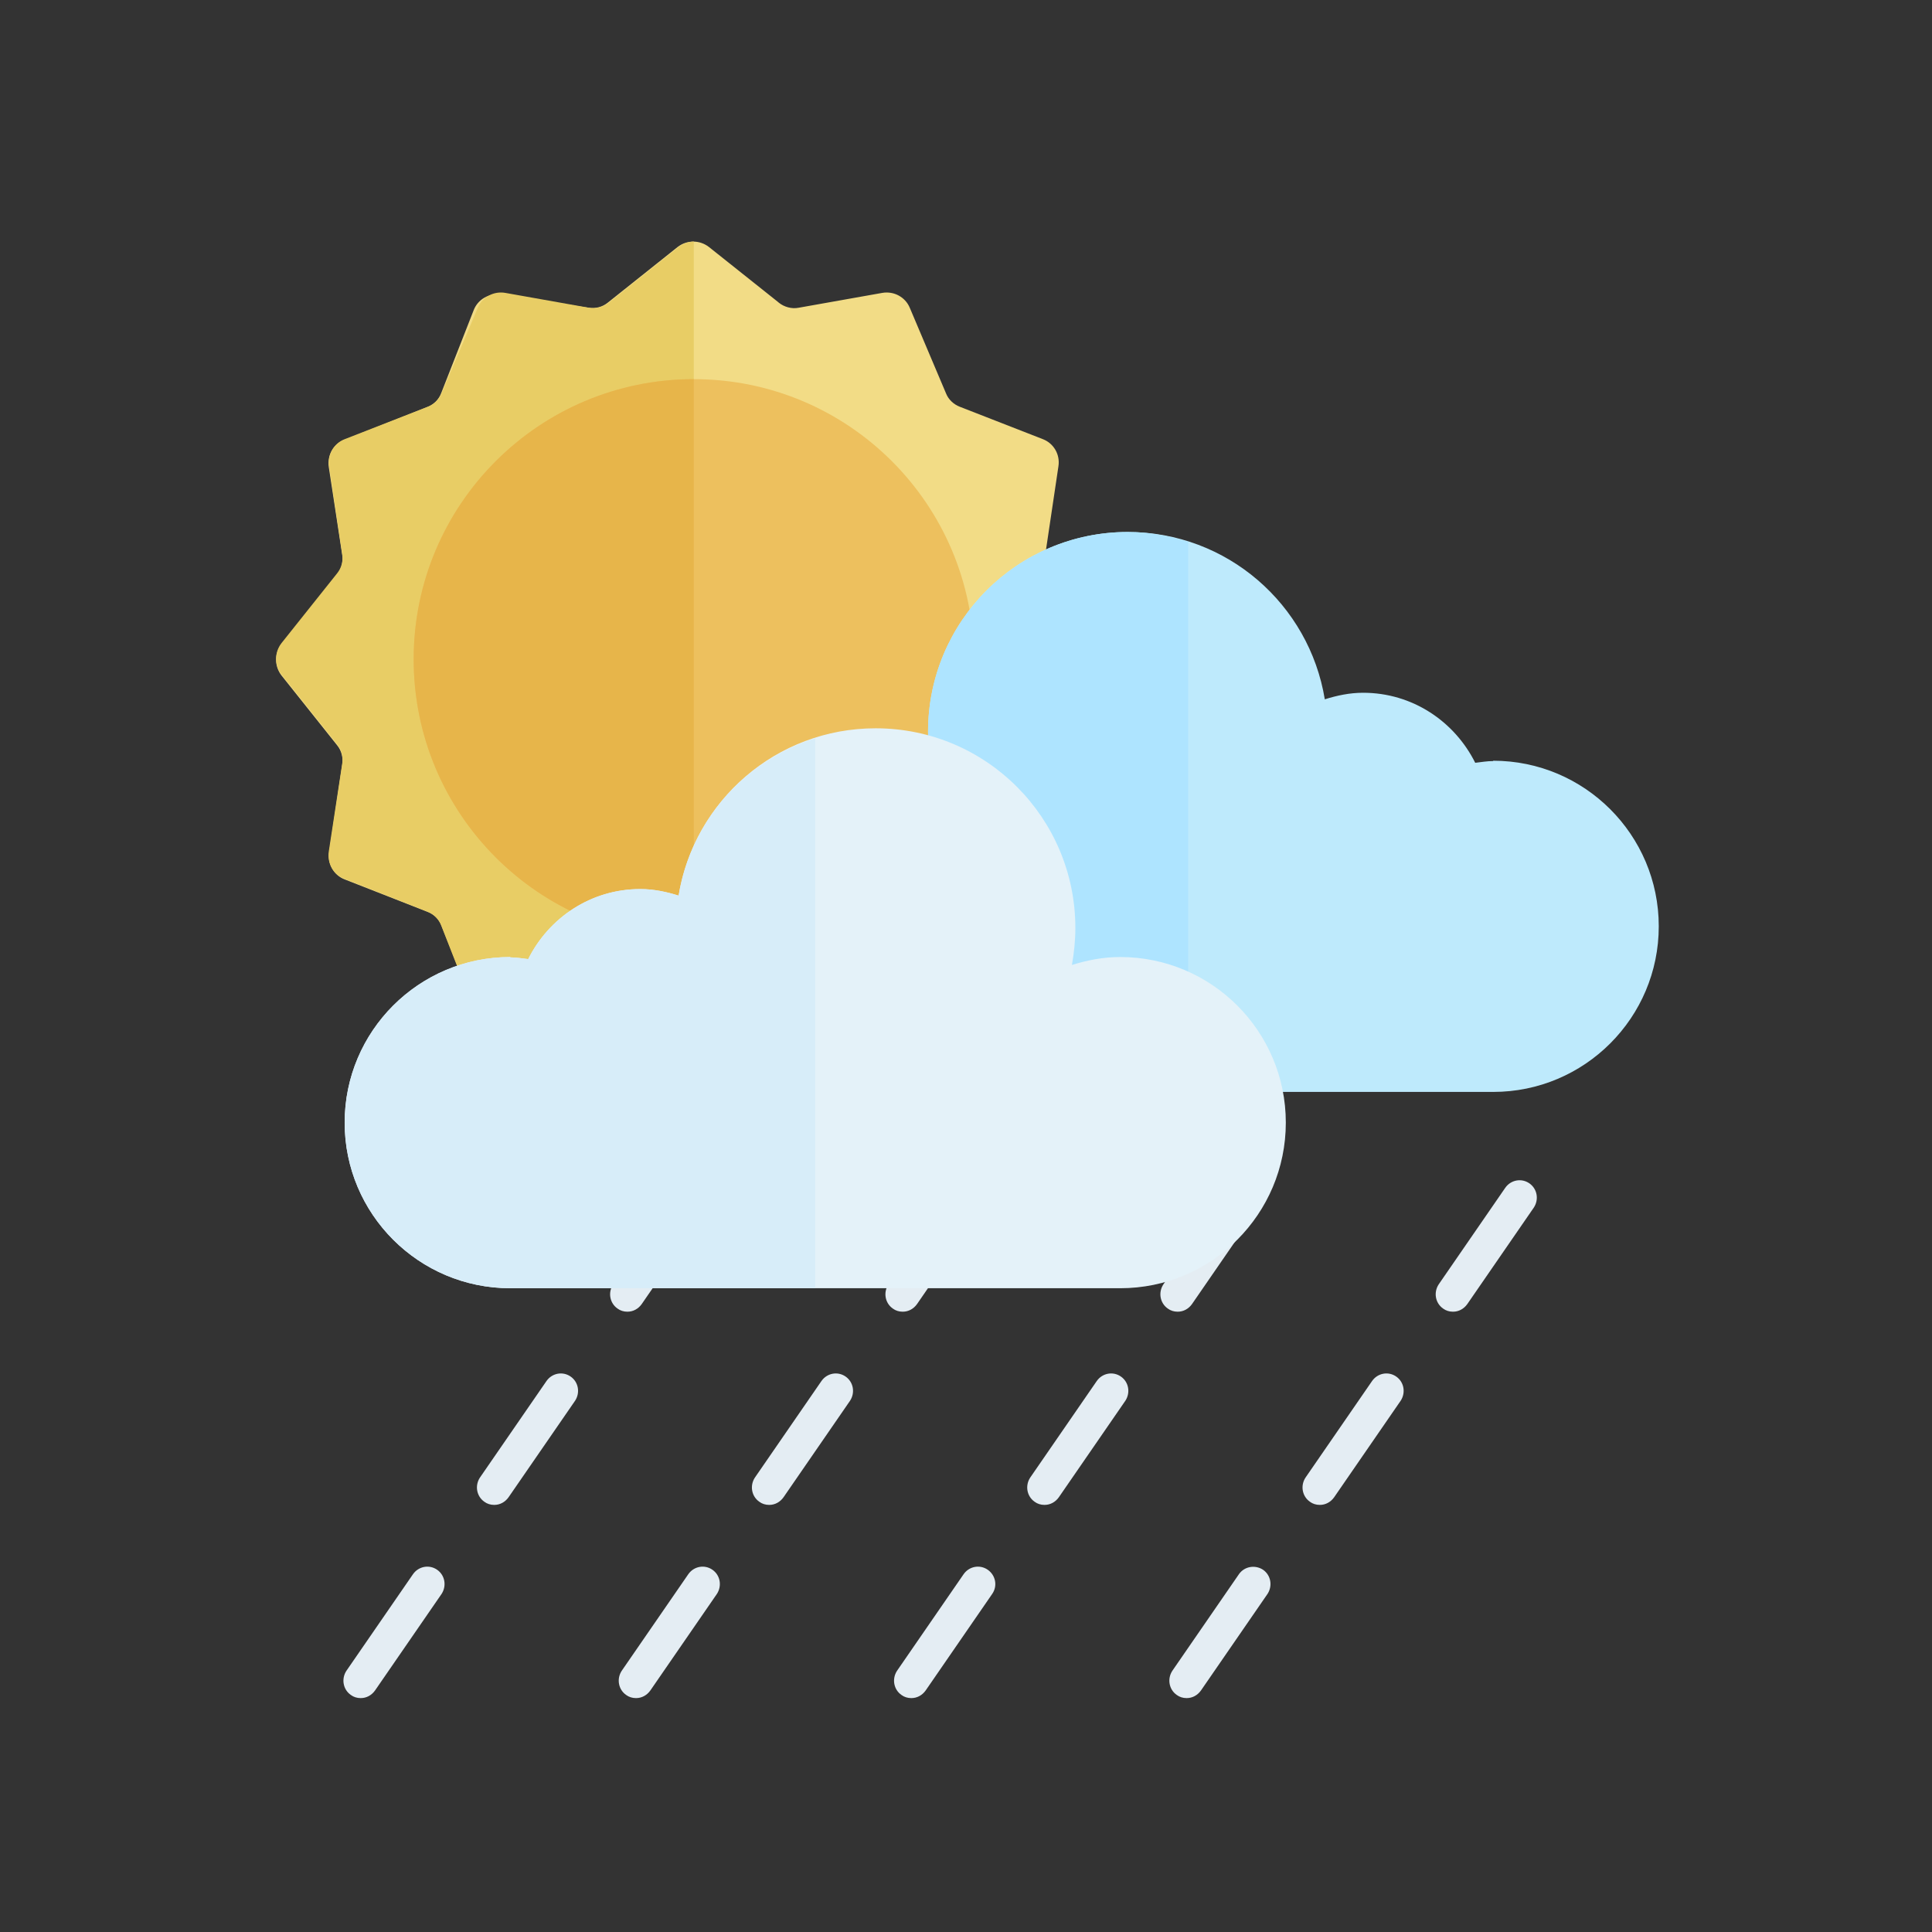 <svg width="56" height="56" viewBox="0 0 56 56" fill="none" xmlns="http://www.w3.org/2000/svg">
<rect x="0" y="0" width="56" height="56" fill="#333333" stroke="none"/>
<g clip-path="url(#clip0_223_3289)">
<path d="M10.45 49.22C10.35 49.22 10.25 49.19 10.17 49.13C9.94 48.97 9.89 48.66 10.04 48.43L11.97 45.63C12.13 45.4 12.44 45.34 12.67 45.5C12.9 45.66 12.95 45.97 12.8 46.2L10.87 49C10.77 49.14 10.62 49.22 10.46 49.22H10.45ZM14.32 43.62C14.22 43.62 14.12 43.59 14.04 43.53C13.81 43.37 13.76 43.06 13.91 42.83L15.84 40.03C16 39.8 16.31 39.74 16.54 39.9C16.77 40.06 16.82 40.37 16.67 40.6L14.74 43.4C14.64 43.54 14.49 43.62 14.33 43.62H14.32ZM18.18 38.02C18.08 38.02 17.98 37.99 17.9 37.93C17.67 37.77 17.62 37.46 17.77 37.23L19.7 34.43C19.86 34.2 20.17 34.14 20.4 34.3C20.63 34.46 20.68 34.77 20.53 35L18.6 37.8C18.5 37.94 18.35 38.02 18.19 38.02H18.18Z" fill="#E4EDF3"/>
<path d="M18.43 49.22C18.33 49.22 18.23 49.19 18.15 49.13C17.92 48.97 17.87 48.66 18.02 48.43L19.95 45.63C20.11 45.4 20.42 45.34 20.65 45.5C20.88 45.66 20.93 45.97 20.78 46.2L18.85 49C18.75 49.14 18.6 49.22 18.44 49.22H18.43ZM22.29 43.62C22.19 43.62 22.09 43.59 22.01 43.53C21.78 43.37 21.73 43.06 21.88 42.83L23.81 40.03C23.97 39.8 24.28 39.74 24.51 39.9C24.74 40.06 24.79 40.37 24.64 40.6L22.71 43.4C22.61 43.54 22.46 43.62 22.3 43.62H22.29ZM26.16 38.02C26.06 38.02 25.96 37.99 25.88 37.93C25.65 37.77 25.6 37.46 25.75 37.23L27.68 34.43C27.84 34.2 28.15 34.14 28.38 34.3C28.61 34.46 28.66 34.77 28.51 35L26.58 37.8C26.48 37.94 26.33 38.02 26.17 38.02H26.16Z" fill="#E4EDF3"/>
<path d="M26.41 49.22C26.31 49.22 26.21 49.19 26.13 49.13C25.9 48.97 25.85 48.66 26 48.43L27.93 45.63C28.09 45.4 28.4 45.34 28.63 45.5C28.86 45.66 28.92 45.97 28.76 46.2L26.83 49C26.73 49.14 26.58 49.22 26.42 49.22H26.41ZM30.27 43.62C30.17 43.62 30.07 43.59 29.99 43.53C29.76 43.37 29.71 43.06 29.86 42.83L31.79 40.03C31.95 39.8 32.26 39.74 32.49 39.9C32.72 40.06 32.77 40.37 32.62 40.6L30.69 43.4C30.59 43.54 30.44 43.62 30.28 43.62H30.27ZM34.13 38.02C34.03 38.02 33.93 37.99 33.85 37.93C33.62 37.77 33.57 37.46 33.72 37.23L35.65 34.43C35.81 34.2 36.12 34.14 36.35 34.3C36.58 34.46 36.63 34.77 36.48 35L34.55 37.8C34.45 37.94 34.3 38.02 34.14 38.02H34.13Z" fill="#E4EDF3"/>
<path d="M34.39 49.22C34.29 49.22 34.19 49.19 34.11 49.13C33.88 48.97 33.83 48.66 33.98 48.43L35.91 45.63C36.07 45.4 36.38 45.35 36.61 45.5C36.84 45.66 36.89 45.97 36.74 46.2L34.81 49C34.71 49.14 34.56 49.22 34.4 49.22H34.39ZM38.25 43.62C38.15 43.62 38.05 43.59 37.97 43.53C37.74 43.37 37.69 43.06 37.84 42.83L39.77 40.03C39.93 39.8 40.24 39.74 40.47 39.9C40.7 40.06 40.75 40.37 40.6 40.6L38.67 43.4C38.57 43.54 38.42 43.62 38.26 43.62H38.25ZM42.11 38.02C42.01 38.02 41.91 37.99 41.83 37.93C41.6 37.77 41.55 37.46 41.7 37.23L43.63 34.43C43.79 34.2 44.1 34.14 44.33 34.3C44.56 34.46 44.61 34.77 44.46 35L42.53 37.8C42.43 37.94 42.28 38.02 42.12 38.02H42.11Z" fill="#E4EDF3"/>
<path d="M22.56 8.76L20.55 7.16C20.28 6.95 19.91 6.95 19.64 7.16L17.62 8.77C17.46 8.9 17.26 8.95 17.06 8.92L14.51 8.54C14.17 8.49 13.85 8.68 13.73 8.99L12.79 11.39C12.72 11.58 12.57 11.73 12.38 11.8L9.98 12.75C9.66 12.87 9.48 13.2 9.53 13.54L9.92 16.09C9.95 16.29 9.9 16.49 9.77 16.65L8.16 18.67C7.95 18.94 7.95 19.31 8.16 19.58L9.77 21.6C9.9 21.76 9.95 21.96 9.92 22.16L9.54 24.71C9.49 25.05 9.68 25.37 9.99 25.49L12.39 26.43C12.58 26.5 12.73 26.65 12.8 26.84L13.75 29.24C13.87 29.56 14.2 29.74 14.54 29.69L17.09 29.3C17.29 29.27 17.49 29.32 17.65 29.45L19.67 31.06C19.94 31.27 20.31 31.27 20.58 31.06L22.6 29.45C22.76 29.32 22.96 29.27 23.16 29.3L25.71 29.68C26.05 29.73 26.37 29.54 26.49 29.23L27.43 26.83C27.5 26.64 27.65 26.49 27.84 26.42L30.24 25.47C30.56 25.35 30.74 25.02 30.69 24.68L30.3 22.13C30.27 21.93 30.32 21.73 30.45 21.57L32.06 19.55C32.27 19.28 32.27 18.91 32.06 18.64L30.45 16.62C30.32 16.46 30.27 16.26 30.3 16.06L30.68 13.51C30.73 13.17 30.54 12.85 30.23 12.73L27.82 11.79C27.64 11.72 27.49 11.58 27.42 11.4L26.37 8.92C26.24 8.61 25.91 8.43 25.57 8.49L23.15 8.92C22.95 8.96 22.73 8.9 22.57 8.77L22.56 8.76Z" fill="#F2DC86"/>
<path d="M8.16 19.55C7.95 19.28 7.95 18.91 8.16 18.64L9.77 16.62C9.9 16.46 9.95 16.26 9.92 16.06L9.54 13.51C9.49 13.17 9.68 12.85 9.99 12.73L12.4 11.79C12.58 11.72 12.73 11.58 12.8 11.4L13.85 8.92C13.98 8.61 14.31 8.43 14.65 8.49L17.07 8.92C17.27 8.96 17.49 8.9 17.65 8.77L19.67 7.16C19.8 7.06 19.95 7.01 20.11 7V31.22C19.94 31.22 19.78 31.17 19.64 31.06L17.62 29.45C17.46 29.32 17.26 29.27 17.06 29.3L14.51 29.68C14.17 29.73 13.85 29.54 13.73 29.23L12.79 26.83C12.72 26.64 12.57 26.49 12.38 26.42L9.98 25.47C9.66 25.35 9.48 25.02 9.53 24.68L9.92 22.13C9.95 21.93 9.9 21.73 9.77 21.57L8.16 19.55Z" fill="#E8CD65"/>
<path d="M20.11 27.23C24.595 27.23 28.23 23.595 28.23 19.11C28.23 14.625 24.595 10.99 20.11 10.99C15.625 10.99 11.99 14.625 11.99 19.11C11.99 23.595 15.625 27.23 20.11 27.23Z" fill="#EDC05E"/>
<path d="M11.99 19.11C11.99 23.595 15.626 27.23 20.11 27.23V10.99C15.626 10.99 11.99 14.625 11.99 19.11Z" fill="#E7B54A"/>
<path d="M43.28 22.06C43.1 22.06 42.94 22.09 42.76 22.11C42.16 20.91 40.94 20.08 39.51 20.08C39.12 20.08 38.75 20.16 38.4 20.27C37.95 17.52 35.57 15.42 32.69 15.42C29.49 15.42 26.9 18.01 26.9 21.21C26.9 21.58 26.94 21.94 27 22.28C26.55 22.14 26.09 22.05 25.6 22.05C22.95 22.05 20.8 24.2 20.8 26.85C20.8 29.5 22.95 31.65 25.6 31.65H43.28C45.93 31.65 48.08 29.5 48.08 26.85C48.08 24.2 45.93 22.05 43.28 22.05V22.06Z" fill="#BEEAFC"/>
<path d="M34.44 15.71C33.89 15.53 33.3 15.42 32.69 15.42C29.49 15.42 26.9 18.01 26.9 21.21C26.9 21.58 26.94 21.94 27 22.28C26.55 22.14 26.09 22.05 25.6 22.05C22.95 22.05 20.8 24.2 20.8 26.85C20.8 29.5 22.95 31.65 25.6 31.65H34.44V15.71Z" fill="#AEE4FF"/>
<path d="M14.79 27.75C14.97 27.75 15.13 27.78 15.31 27.8C15.91 26.6 17.13 25.77 18.56 25.77C18.95 25.77 19.32 25.85 19.67 25.96C20.12 23.21 22.5 21.11 25.38 21.11C28.58 21.11 31.17 23.7 31.17 26.9C31.17 27.27 31.13 27.63 31.07 27.97C31.52 27.83 31.98 27.74 32.47 27.74C35.12 27.74 37.27 29.89 37.27 32.54C37.27 35.19 35.12 37.34 32.47 37.34H14.79C12.14 37.34 9.99 35.19 9.99 32.54C9.99 29.89 12.14 27.74 14.79 27.74V27.75Z" fill="#E4F2F9"/>
<path d="M14.79 27.75C14.97 27.75 15.13 27.78 15.31 27.8C15.91 26.6 17.13 25.77 18.56 25.77C18.95 25.77 19.32 25.85 19.67 25.96C20.02 23.8 21.58 22.05 23.63 21.4V37.34H14.79C12.14 37.34 9.99 35.19 9.99 32.54C9.99 29.89 12.14 27.74 14.79 27.74V27.75Z" fill="#D7EDF9"/>
</g>
<defs>
<clipPath id="clip0_223_3289">
<rect width="40.08" height="42.22" fill="white" transform="translate(8 7)"/>
</clipPath>
</defs>
</svg>
